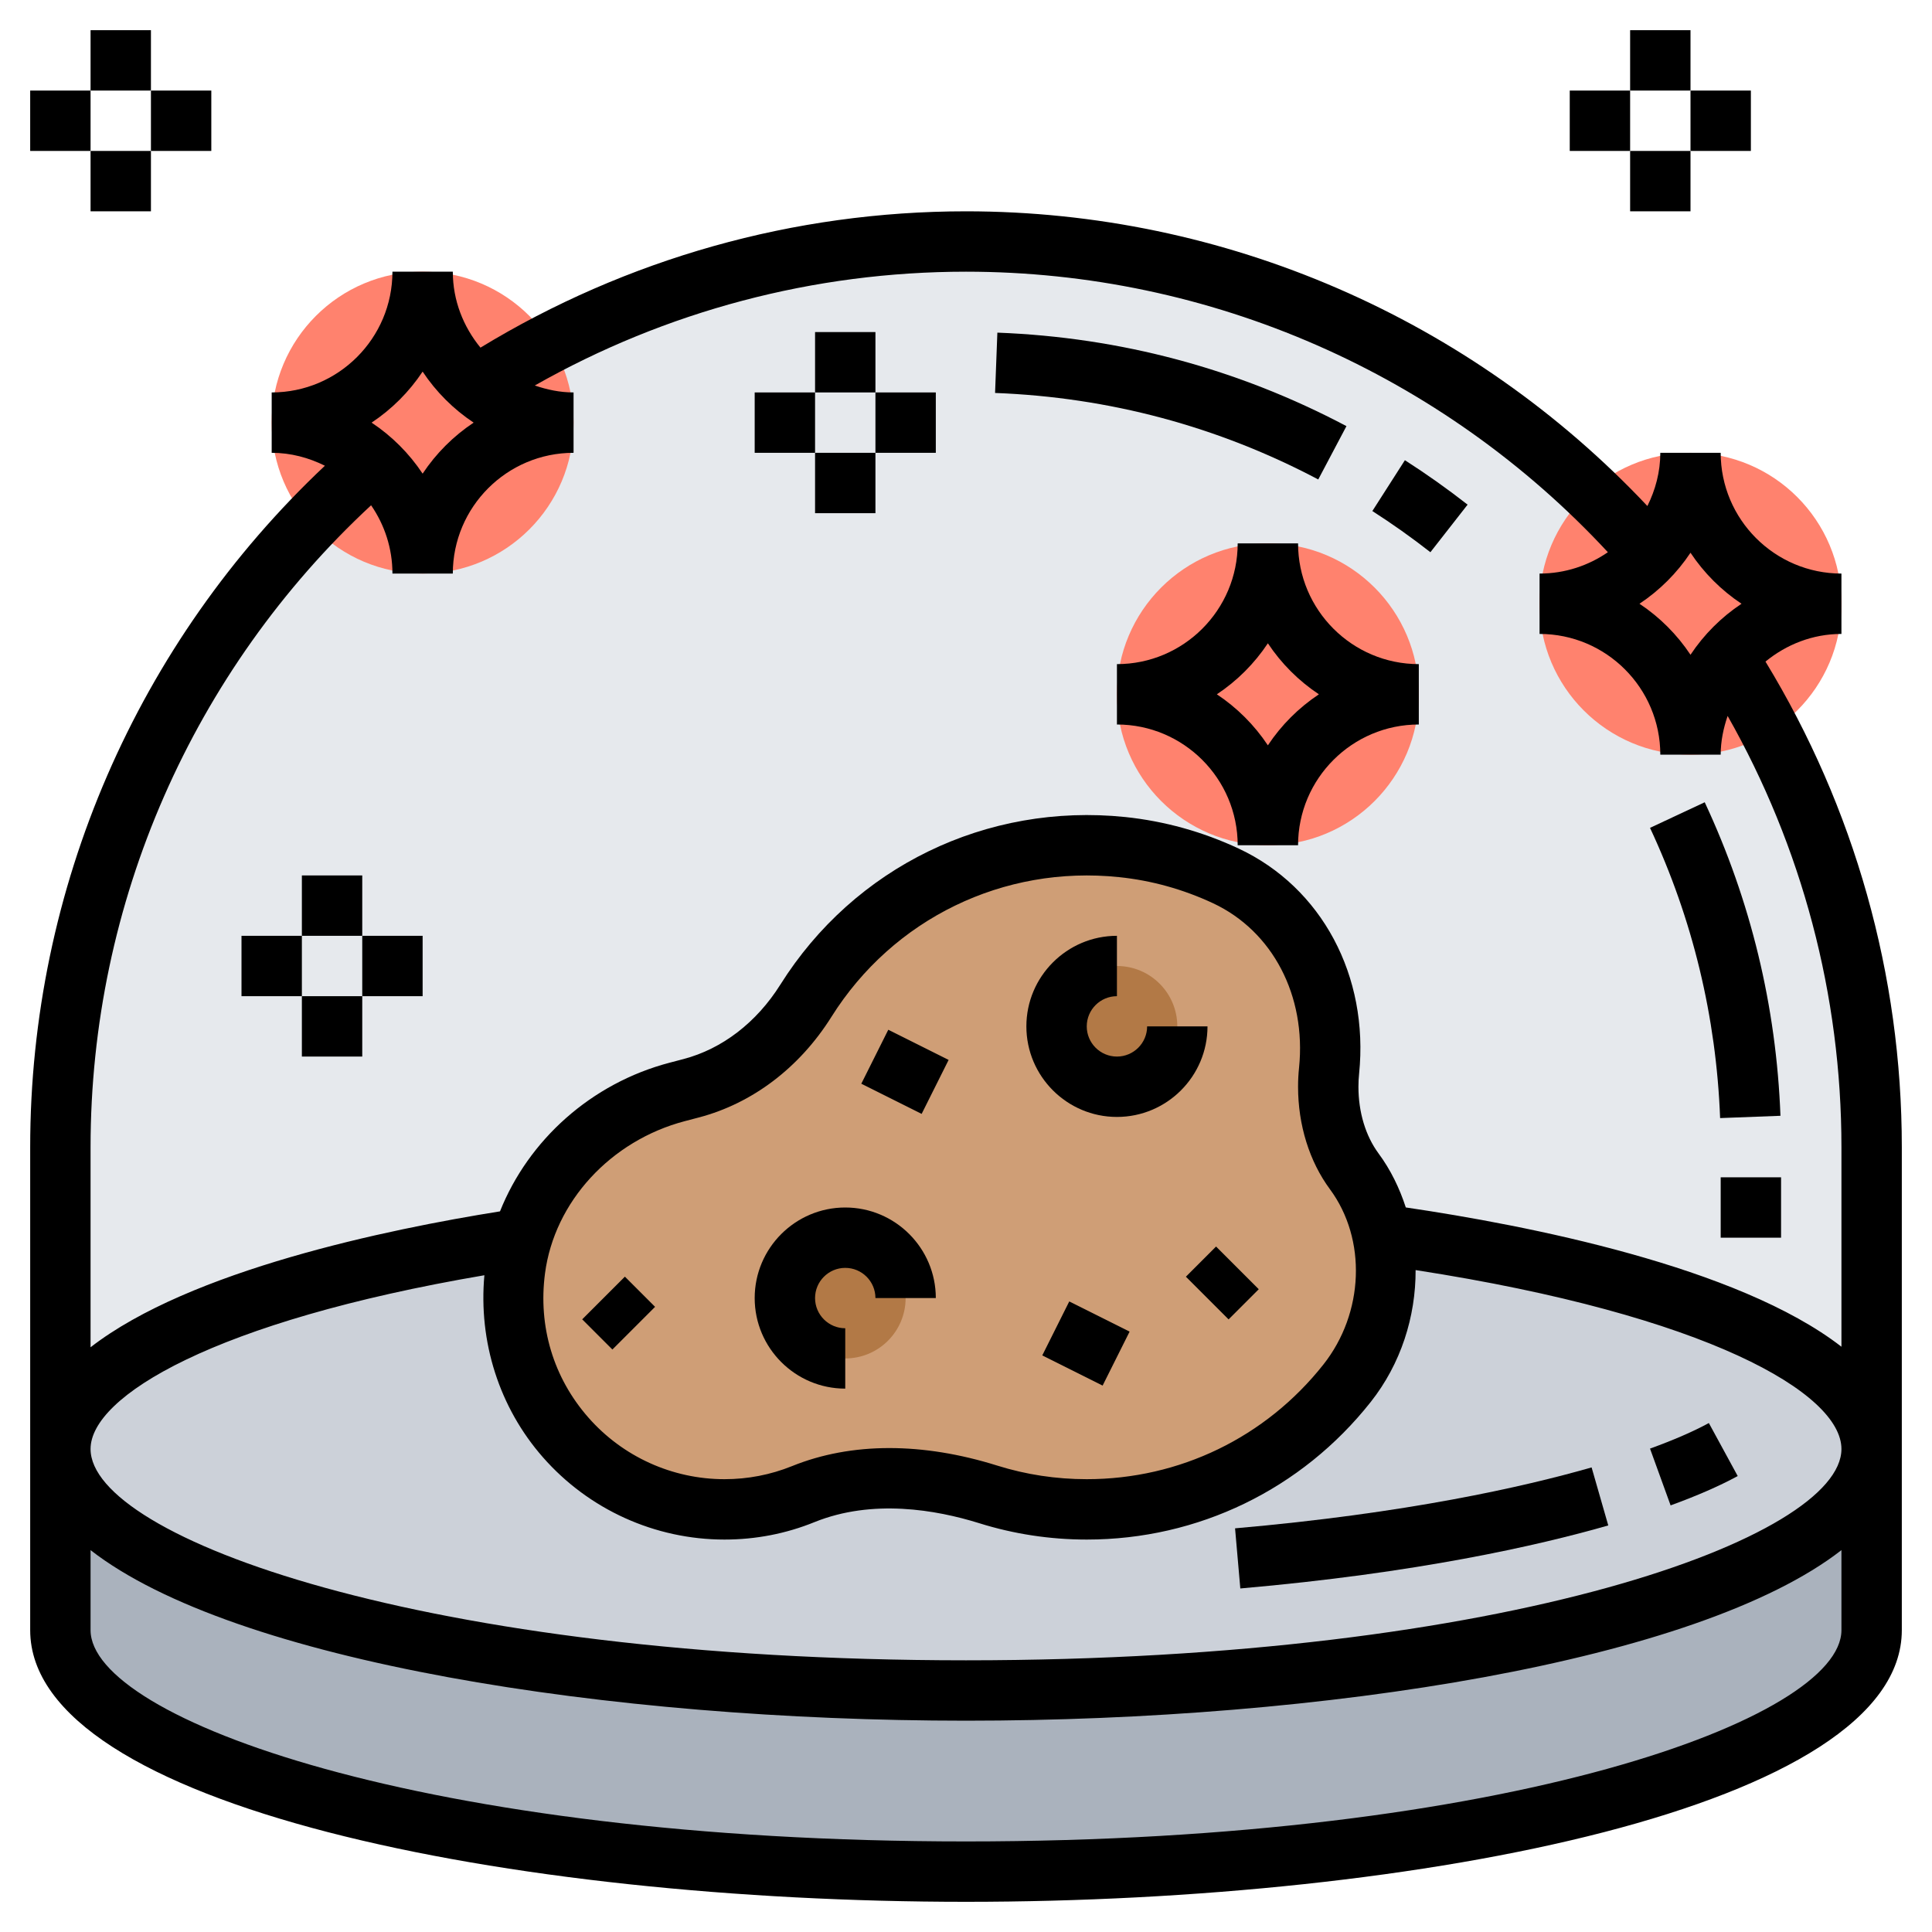 <svg id="Layer_5" enable-background="new 0 0 64 64" height="512" viewBox="0 0 64 64" width="512" xmlns="http://www.w3.org/2000/svg"><g><g><path d="m40.61 29.02c-1.07-.5-2.23-.83-3.44-.96-4.4-.46-8.34 1.69-10.48 5.09-.88 1.41-2.19 2.48-3.8 2.9l-.45.12c-2.46.64-4.45 2.48-5.16 4.86-9.12 1.37-15.28 3.98-15.28 6.97v-10c0-9.06 4.02-17.19 10.37-22.69 1 .91 1.63 2.23 1.63 3.69 0-2.76 2.24-5 5-5-1.24 0-2.38-.45-3.26-1.21 2.34-1.51 4.91-2.71 7.64-3.53s5.62-1.26 8.62-1.26c9.06 0 17.19 4.02 22.69 10.37-.91 1-2.23 1.63-3.69 1.63 2.76 0 5 2.24 5 5 0-1.24.45-2.38 1.21-3.26 3.03 4.68 4.79 10.27 4.79 16.26v10c0-3.09-6.59-5.77-16.21-7.11-.15-.74-.46-1.46-.93-2.09-.53-.72-.86-1.71-.86-2.8 0-.18.01-.36.03-.53.27-2.69-.98-5.31-3.42-6.45z" fill="#e6e9ed"/><g fill="#ff826e"><circle cx="56" cy="20" r="5"/><circle cx="42" cy="23" r="5"/><circle cx="14" cy="14" r="5"/></g><path d="m62 48v6c0 4.42-13.43 8-30 8s-30-3.58-30-8v-6c0 4.42 13.43 8 30 8s30-3.58 30-8z" fill="#aab2bd"/><path d="m36 50c3.5 0 6.61-1.63 8.62-4.18 1.11-1.4 1.53-3.24 1.17-4.93 9.62 1.34 16.21 4.02 16.21 7.11 0 4.42-13.43 8-30 8s-30-3.58-30-8c0-2.99 6.16-5.6 15.28-6.97-.1.33-.17.67-.22 1.02-.56 4.29 2.76 7.95 6.94 7.95.92 0 1.8-.18 2.61-.51 1.95-.78 4.12-.61 6.12.01 1.04.33 2.13.5 3.27.5z" fill="#ccd1d9"/><path d="m44 36c0 1.09.33 2.08.86 2.8.47.63.78 1.35.93 2.09.36 1.69-.06 3.53-1.17 4.93-2.01 2.55-5.12 4.18-8.62 4.18-1.14 0-2.23-.17-3.27-.5-2-.62-4.17-.79-6.12-.01-.81.33-1.69.51-2.61.51-4.18 0-7.5-3.66-6.94-7.95.05-.35.12-.69.22-1.02.71-2.38 2.7-4.22 5.16-4.86l.45-.12c1.61-.42 2.92-1.49 3.8-2.9 2.14-3.4 6.08-5.55 10.48-5.09 1.21.13 2.37.46 3.44.96 2.44 1.14 3.69 3.76 3.42 6.45-.02.17-.03.35-.03.53z" fill="#cf9e76"/><circle cx="28" cy="43" fill="#b27946" r="2"/><circle cx="37" cy="34" fill="#b27946" r="2"/></g><g><path d="m58.484 21.916c.689-.564 1.558-.916 2.516-.916v-2c-2.206 0-4-1.794-4-4h-2c0 .636-.163 1.229-.428 1.763-5.852-6.217-14.002-9.763-22.572-9.763-5.705 0-11.242 1.57-16.084 4.516-.564-.69-.916-1.558-.916-2.516h-2c0 2.206-1.794 4-4 4v2c.636 0 1.229.163 1.763.428-6.216 5.851-9.763 14.002-9.763 22.572v16c0 5.846 15.972 9 31 9s31-3.154 31-9v-16c0-5.705-1.57-11.242-4.516-16.084zm-.794-1.916c-.67.445-1.245 1.02-1.69 1.69-.445-.67-1.02-1.245-1.69-1.69.67-.445 1.245-1.02 1.69-1.69.445.67 1.02 1.245 1.69 1.69zm-43.69-7.69c.445.67 1.02 1.245 1.69 1.69-.67.445-1.245 1.02-1.69 1.69-.445-.67-1.02-1.245-1.69-1.69.67-.445 1.245-1.02 1.69-1.69zm-1.707 4.428c.444.644.707 1.422.707 2.262h2c0-2.206 1.794-4 4-4v-2c-.452 0-.879-.092-1.284-.23 4.343-2.464 9.244-3.77 14.284-3.77 8.089 0 15.778 3.38 21.263 9.293-.645.444-1.423.707-2.263.707v2c2.206 0 4 1.794 4 4h2c0-.452.092-.879.23-1.284 2.464 4.344 3.77 9.245 3.77 14.284v6.612c-3.427-2.66-10.436-4.026-14.431-4.614-.207-.637-.501-1.246-.905-1.792-.428-.581-.664-1.364-.664-2.206 0-.146.007-.289.022-.43.329-3.241-1.236-6.169-3.987-7.459-1.195-.559-2.46-.91-3.76-1.046-4.596-.474-8.976 1.653-11.427 5.555-.787 1.252-1.926 2.127-3.208 2.463l-.457.12c-2.604.683-4.681 2.569-5.62 4.925-3.721.593-10.275 1.951-13.563 4.502v-6.63c0-8.089 3.38-15.778 9.293-21.262zm5.691 31.535c1.52 1.733 3.713 2.727 6.016 2.727 1.032 0 2.036-.194 2.984-.579 1.922-.775 4.027-.408 5.451.036 1.149.36 2.349.543 3.565.543 3.688 0 7.117-1.661 9.407-4.558 1.002-1.267 1.492-2.828 1.487-4.369 9.67 1.496 14.106 4.083 14.106 5.927 0 2.923-11.033 7-29 7s-29-4.077-29-7c0-1.747 4.102-4.233 13.046-5.756-.2 2.198.49 4.38 1.938 6.029zm26.072-8.878c1.225 1.657 1.133 4.1-.218 5.808-1.908 2.412-4.765 3.797-7.838 3.797-1.013 0-2.011-.151-2.967-.451-1.236-.387-2.438-.58-3.573-.58-1.154 0-2.24.2-3.226.599-.709.286-1.461.432-2.234.432-1.728 0-3.372-.745-4.512-2.045-1.156-1.317-1.665-3.012-1.434-4.772.311-2.372 2.174-4.399 4.636-5.045l.457-.12c1.776-.466 3.337-1.649 4.395-3.333 2.043-3.253 5.699-5.029 9.527-4.629 1.078.111 2.127.403 3.119.867 1.97.924 3.087 3.062 2.845 5.445-.022.206-.033.418-.033.632 0 1.267.375 2.473 1.056 3.395zm-12.056 21.605c-17.967 0-29-4.077-29-7v-2.65c4.739 3.69 17.159 5.65 29 5.65s24.261-1.96 29-5.65v2.65c0 2.923-11.033 7-29 7z"/><path d="m58.98 36.962c-.138-3.624-.982-7.118-2.509-10.386l-1.812.848c1.413 3.023 2.194 6.259 2.322 9.614z"/><path d="m57 39h2v2h-2z"/><path d="m43 18h-2c0 2.206-1.794 4-4 4v2c2.206 0 4 1.794 4 4h2c0-2.206 1.794-4 4-4v-2c-2.206 0-4-1.794-4-4zm-1 6.69c-.445-.67-1.02-1.245-1.69-1.69.67-.445 1.245-1.02 1.69-1.69.445.67 1.02 1.245 1.69 1.69-.67.445-1.245 1.02-1.69 1.69z"/><path d="m27 11h2v2h-2z"/><path d="m27 15h2v2h-2z"/><path d="m29 13h2v2h-2z"/><path d="m25 13h2v2h-2z"/><path d="m3 1h2v2h-2z"/><path d="m3 5h2v2h-2z"/><path d="m5 3h2v2h-2z"/><path d="m1 3h2v2h-2z"/><path d="m54 1h2v2h-2z"/><path d="m54 5h2v2h-2z"/><path d="m56 3h2v2h-2z"/><path d="m52 3h2v2h-2z"/><path d="m10 29h2v2h-2z"/><path d="m10 33h2v2h-2z"/><path d="m12 31h2v2h-2z"/><path d="m8 31h2v2h-2z"/><path d="m48.616 16.717c-.668-.522-1.367-1.018-2.077-1.472l-1.078 1.684c.657.421 1.304.88 1.923 1.364z"/><path d="m44.603 14.116c-3.592-1.9-7.483-2.942-11.564-3.097l-.076 1.998c3.779.144 7.381 1.108 10.706 2.866z"/><path d="m57.564 48.896-.956-1.756c-.513.279-1.169.564-1.949.847l.682 1.881c.874-.318 1.623-.645 2.223-.972z"/><path d="m53.276 50.532-.552-1.922c-2.256.647-6.136 1.522-11.811 2.018l.174 1.992c5.834-.509 9.849-1.416 12.189-2.088z"/><path d="m28 40c-1.654 0-3 1.346-3 3s1.346 3 3 3v-2c-.551 0-1-.448-1-1s.449-1 1-1 1 .448 1 1h2c0-1.654-1.346-3-3-3z"/><path d="m38 34c0 .552-.449 1-1 1s-1-.448-1-1 .449-1 1-1v-2c-1.654 0-3 1.346-3 3s1.346 3 3 3 3-1.346 3-3z"/><path d="m35 43.382h2v2.236h-2z" transform="matrix(.447 -.894 .894 .447 -19.902 56.798)"/><path d="m19.5 42.793h2v1.414h-2z" transform="matrix(.707 -.707 .707 .707 -24.755 27.237)"/><path d="m39.793 41.5h1.414v2h-1.414z" transform="matrix(.707 -.707 .707 .707 -18.19 41.086)"/><path d="m29 34.382h2v2.236h-2z" transform="matrix(.447 -.894 .894 .447 -15.169 46.457)"/></g></g></svg>